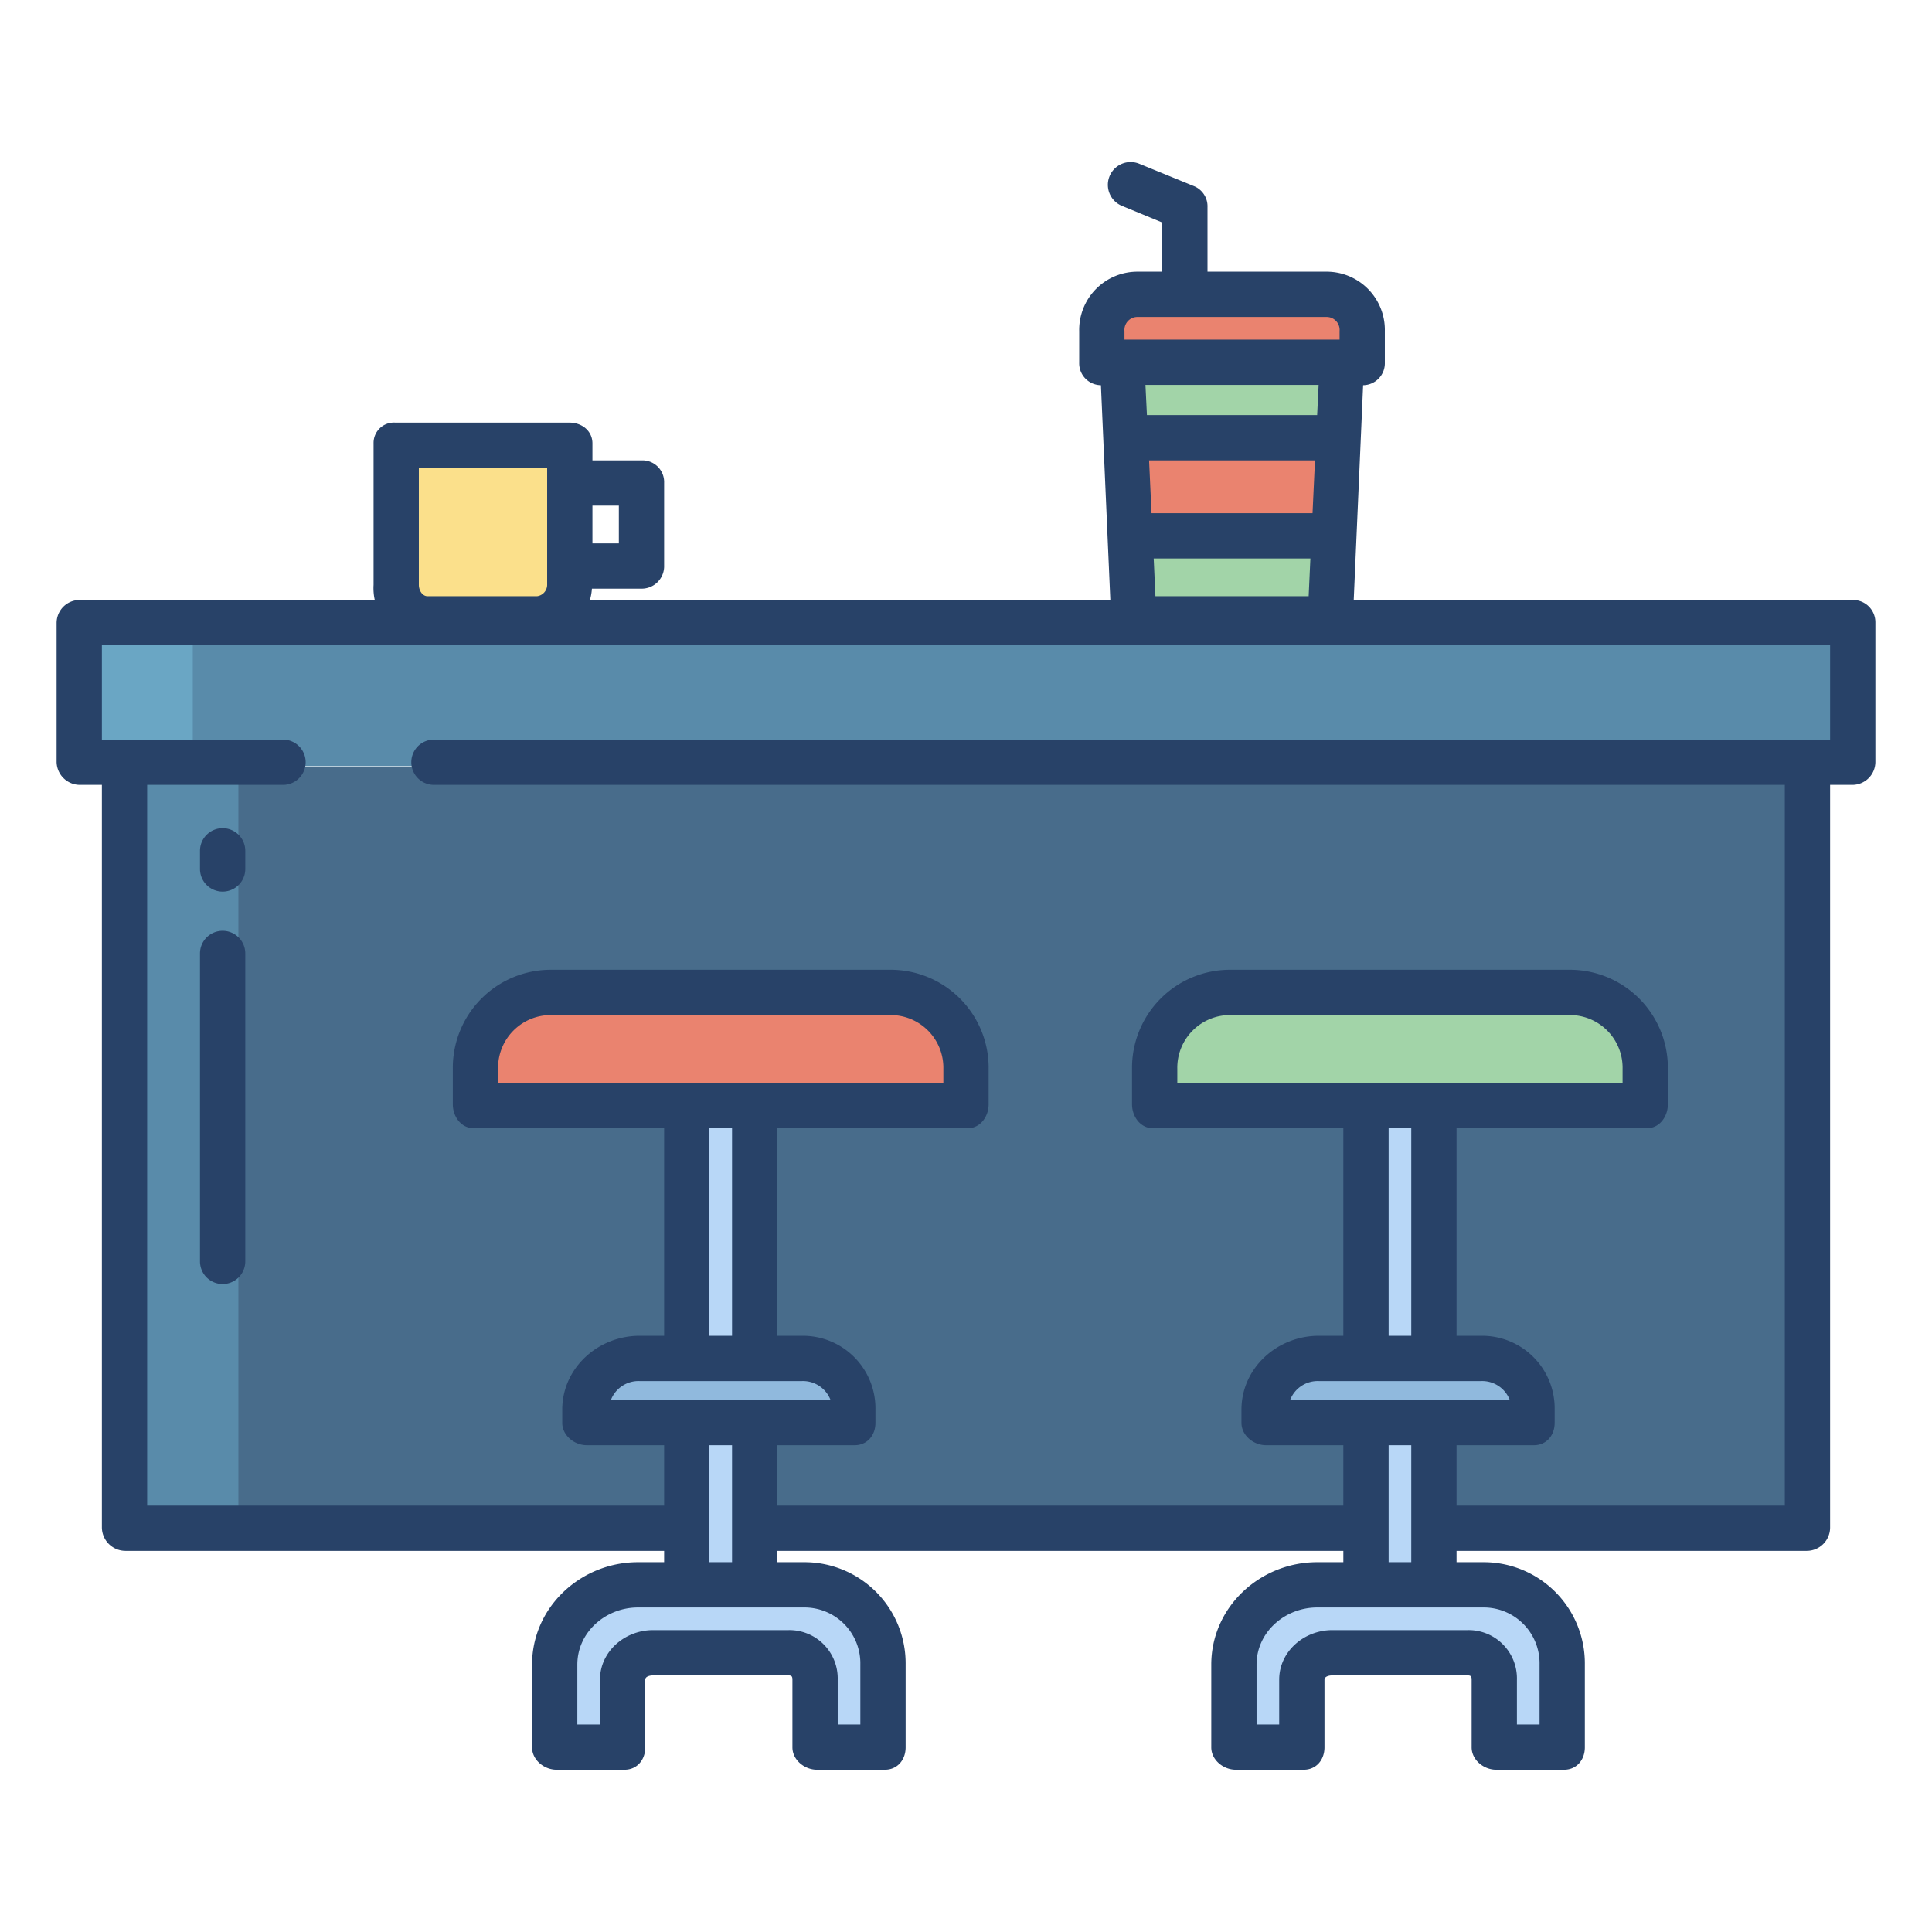 <svg id="Layer_1" height="512" viewBox="0 0 512 512" width="512" xmlns="http://www.w3.org/2000/svg" data-name="Layer 1"><path d="m21.086 166.428h469.828v36.615h-469.828z" fill="#598baa"/><path d="m21.086 166.428h30.001v36.615h-30.001z" fill="#6aa6c4"/><path d="m33.176 203.162h445.648v201.073h-445.648z" fill="#486c8b"/><path d="m33.176 203.162h30.001v201.073h-30.001z" fill="#598baa"/><path d="m415.843 263.355h-89.682a20.517 20.517 0 0 0 -20.6 20.434v9.271h130.882v-9.271a20.517 20.517 0 0 0 -20.6-20.434z" fill="#a2d4a8"/><path d="m351.442 80h-49.881a9.961 9.961 0 0 0 -10 9.915v8.269h69.881v-8.269a9.961 9.961 0 0 0 -10-9.915z" fill="#ea836f"/><path d="m355.742 98.184-.96 20.067h-56.561l-.96-20.067z" fill="#a2d4a8"/><path d="m354.782 118.251-1.22 25.432-.42-.02h-53.281l-.42.02-1.22-25.432z" fill="#ea836f"/><path d="m353.562 143.683-1.03 21.426h-52.061l-1.03-21.426.42-.02h53.281z" fill="#a2d4a8"/><path d="m235.84 263.355h-89.682a20.517 20.517 0 0 0 -20.6 20.434v9.271h130.882v-9.271a20.517 20.517 0 0 0 -20.6-20.434z" fill="#ea836f"/><path d="m392.932 418.928h-12.99v-125.868h-17.88v125.868h-12.99a21.494 21.494 0 0 0 -21.572 21.377v21.753h18v-17.787a7.537 7.537 0 0 1 7.57-7.5h35.86a7.537 7.537 0 0 1 7.57 7.5v17.787h18v-21.753a21.494 21.494 0 0 0 -21.568-21.377z" fill="#b8d7f7"/><path d="m212.929 418.928h-12.99v-125.868h-17.88v125.868h-12.99a21.494 21.494 0 0 0 -21.569 21.377v21.753h18v-17.787a7.538 7.538 0 0 1 7.571-7.5h35.86a7.537 7.537 0 0 1 7.57 7.5v17.787h18v-21.753a21.494 21.494 0 0 0 -21.572-21.377z" fill="#b8d7f7"/><path d="m104.737 119.431v37.161a8.559 8.559 0 0 0 8.591 8.517h28.99a8.55 8.55 0 0 0 8.58-8.517v-37.161z" fill="#fbe08b"/><path d="m394.363 359.029h-44.847a14.6 14.6 0 0 0 -14.6 14.6v3.651h74.049v-3.65a14.6 14.6 0 0 0 -14.602-14.601z" fill="#90b9dd"/><path d="m210.632 359.029h-44.847a14.6 14.6 0 0 0 -14.6 14.6v3.651h74.05v-3.65a14.6 14.6 0 0 0 -14.603-14.601z" fill="#90b9dd"/><g fill="#284268"><path d="m59 246.673a6 6 0 0 0 -6 6v81.614a6 6 0 0 0 12 0v-81.614a6 6 0 0 0 -6-6z"/><path d="m59 219.48a6 6 0 0 0 -6 6v4.807a6 6 0 1 0 12 0v-4.807a6 6 0 0 0 -6-6z"/><path d="m491.093 159h-132.343l2.492-56.917a5.817 5.817 0 0 0 5.758-6v-8.34a15.433 15.433 0 0 0 -15.563-15.743h-31.437v-17.078a5.781 5.781 0 0 0 -3.5-5.561l-14.683-6a6.032 6.032 0 0 0 -4.663 11.122l10.846 4.482v13.035h-6.437a15.433 15.433 0 0 0 -15.563 15.744v8.34a5.817 5.817 0 0 0 5.758 6l2.492 56.916h-137.919a13.877 13.877 0 0 0 .532-3h13.393a5.952 5.952 0 0 0 5.744-6.189v-21.847a5.756 5.756 0 0 0 -5.744-5.964h-13.256v-4.487c0-3.314-2.782-5.513-6.1-5.513h-46.16a5.388 5.388 0 0 0 -5.74 5.513v37.48a14.466 14.466 0 0 0 .317 4.007h-78.231a6.1 6.1 0 0 0 -6.086 6.086v36.753a6.179 6.179 0 0 0 6.161 6.161h5.839v196.762a6.256 6.256 0 0 0 6.238 6.238h142.762v3h-6.933c-15.201 0-28.067 11.944-28.067 27.145v21.933c0 3.314 3.186 5.922 6.5 5.922h18c3.314 0 5.5-2.608 5.5-5.922v-17.933c0-.864 1.2-1.145 2.067-1.145h35.866c.864 0 1.067.281 1.067 1.145v17.933c0 3.314 3.186 5.922 6.5 5.922h18c3.314 0 5.5-2.608 5.5-5.922v-21.933a26.816 26.816 0 0 0 -27.067-27.145h-6.933v-3h150v3h-6.933c-15.201 0-28.067 11.944-28.067 27.145v21.933c0 3.314 3.186 5.922 6.5 5.922h18c3.314 0 5.5-2.608 5.5-5.922v-17.933c0-.864 1.2-1.145 2.067-1.145h35.866c.864 0 1.067.281 1.067 1.145v17.933c0 3.314 3.186 5.922 6.5 5.922h18c3.314 0 5.5-2.608 5.5-5.922v-21.933a26.816 26.816 0 0 0 -27.067-27.145h-6.933v-3h92.822a6.2 6.2 0 0 0 6.178-6.178v-196.822h5.914a6.1 6.1 0 0 0 6.086-6.086v-37.007a5.907 5.907 0 0 0 -5.907-5.907zm-334.093-25h7v10h-7zm141-46.256a3.44 3.44 0 0 1 3.563-3.744h49.874a3.44 3.44 0 0 1 3.563 3.744v2.256h-57zm7.166 48.256-.649-14h43.966l-.649 14zm42.1 12-.459 10h-40.607l-.458-10zm-43.318-38-.391-8h45.892l-.392 8zm-192.948 14h34v30.993a3.064 3.064 0 0 1 -2.681 3.007h-28.99c-1.426 0-2.329-1.582-2.329-3.007zm101.933 302a14.808 14.808 0 0 1 15.067 15.145v15.855h-6v-11.855a12.807 12.807 0 0 0 -13.067-13.145h-35.866c-7.481 0-14.067 5.664-14.067 13.145v11.855h-6v-15.855c0-8.584 7.483-15.145 16.067-15.145zm-24.933-12v-31h6v31zm-26.1-43a7.842 7.842 0 0 1 7.6-5h43a7.842 7.842 0 0 1 7.6 5zm26.1-72h6v55h-6zm-56-12v-3.723a13.97 13.97 0 0 1 14.161-14.277h89.678a13.97 13.97 0 0 1 14.161 14.277v3.723zm260.933 139a14.808 14.808 0 0 1 15.067 15.145v15.855h-6v-11.855a12.807 12.807 0 0 0 -13.067-13.145h-35.866c-7.481 0-14.067 5.664-14.067 13.145v11.855h-6v-15.855c0-8.584 7.483-15.145 16.067-15.145zm-24.933-12v-31h6v31zm-26.1-43a7.842 7.842 0 0 1 7.6-5h43a7.842 7.842 0 0 1 7.6 5zm26.1-72h6v55h-6zm-56-12v-3.723a13.97 13.97 0 0 1 14.161-14.277h89.678a13.97 13.97 0 0 1 14.161 14.277v3.723zm173-91h-370a6 6 0 0 0 0 12h358v191h-87v-16h20.5c3.314 0 5.5-2.608 5.5-5.922v-3.5a19.244 19.244 0 0 0 -19.5-19.578h-6.5v-55h50.445c3.313 0 5.555-3.054 5.555-6.367v-9.356a25.979 25.979 0 0 0 -26.161-26.277h-89.678a25.979 25.979 0 0 0 -26.161 26.277v9.356c0 3.313 2.242 6.367 5.555 6.367h50.445v55h-6.5c-11.028 0-20.5 8.55-20.5 19.578v3.5c0 3.314 3.186 5.922 6.5 5.922h20.5v16h-150v-16h20.5c3.314 0 5.5-2.608 5.5-5.922v-3.5a19.244 19.244 0 0 0 -19.5-19.578h-6.5v-55h50.445c3.313 0 5.555-3.054 5.555-6.367v-9.356a25.979 25.979 0 0 0 -26.161-26.277h-89.678a25.979 25.979 0 0 0 -26.161 26.277v9.356c0 3.313 2.242 6.367 5.555 6.367h50.445v55h-6.5c-11.028 0-20.5 8.55-20.5 19.578v3.5c0 3.314 3.186 5.922 6.5 5.922h20.5v16h-137v-191h36a6 6 0 0 0 0-12h-48v-25h458z"/></g></svg>